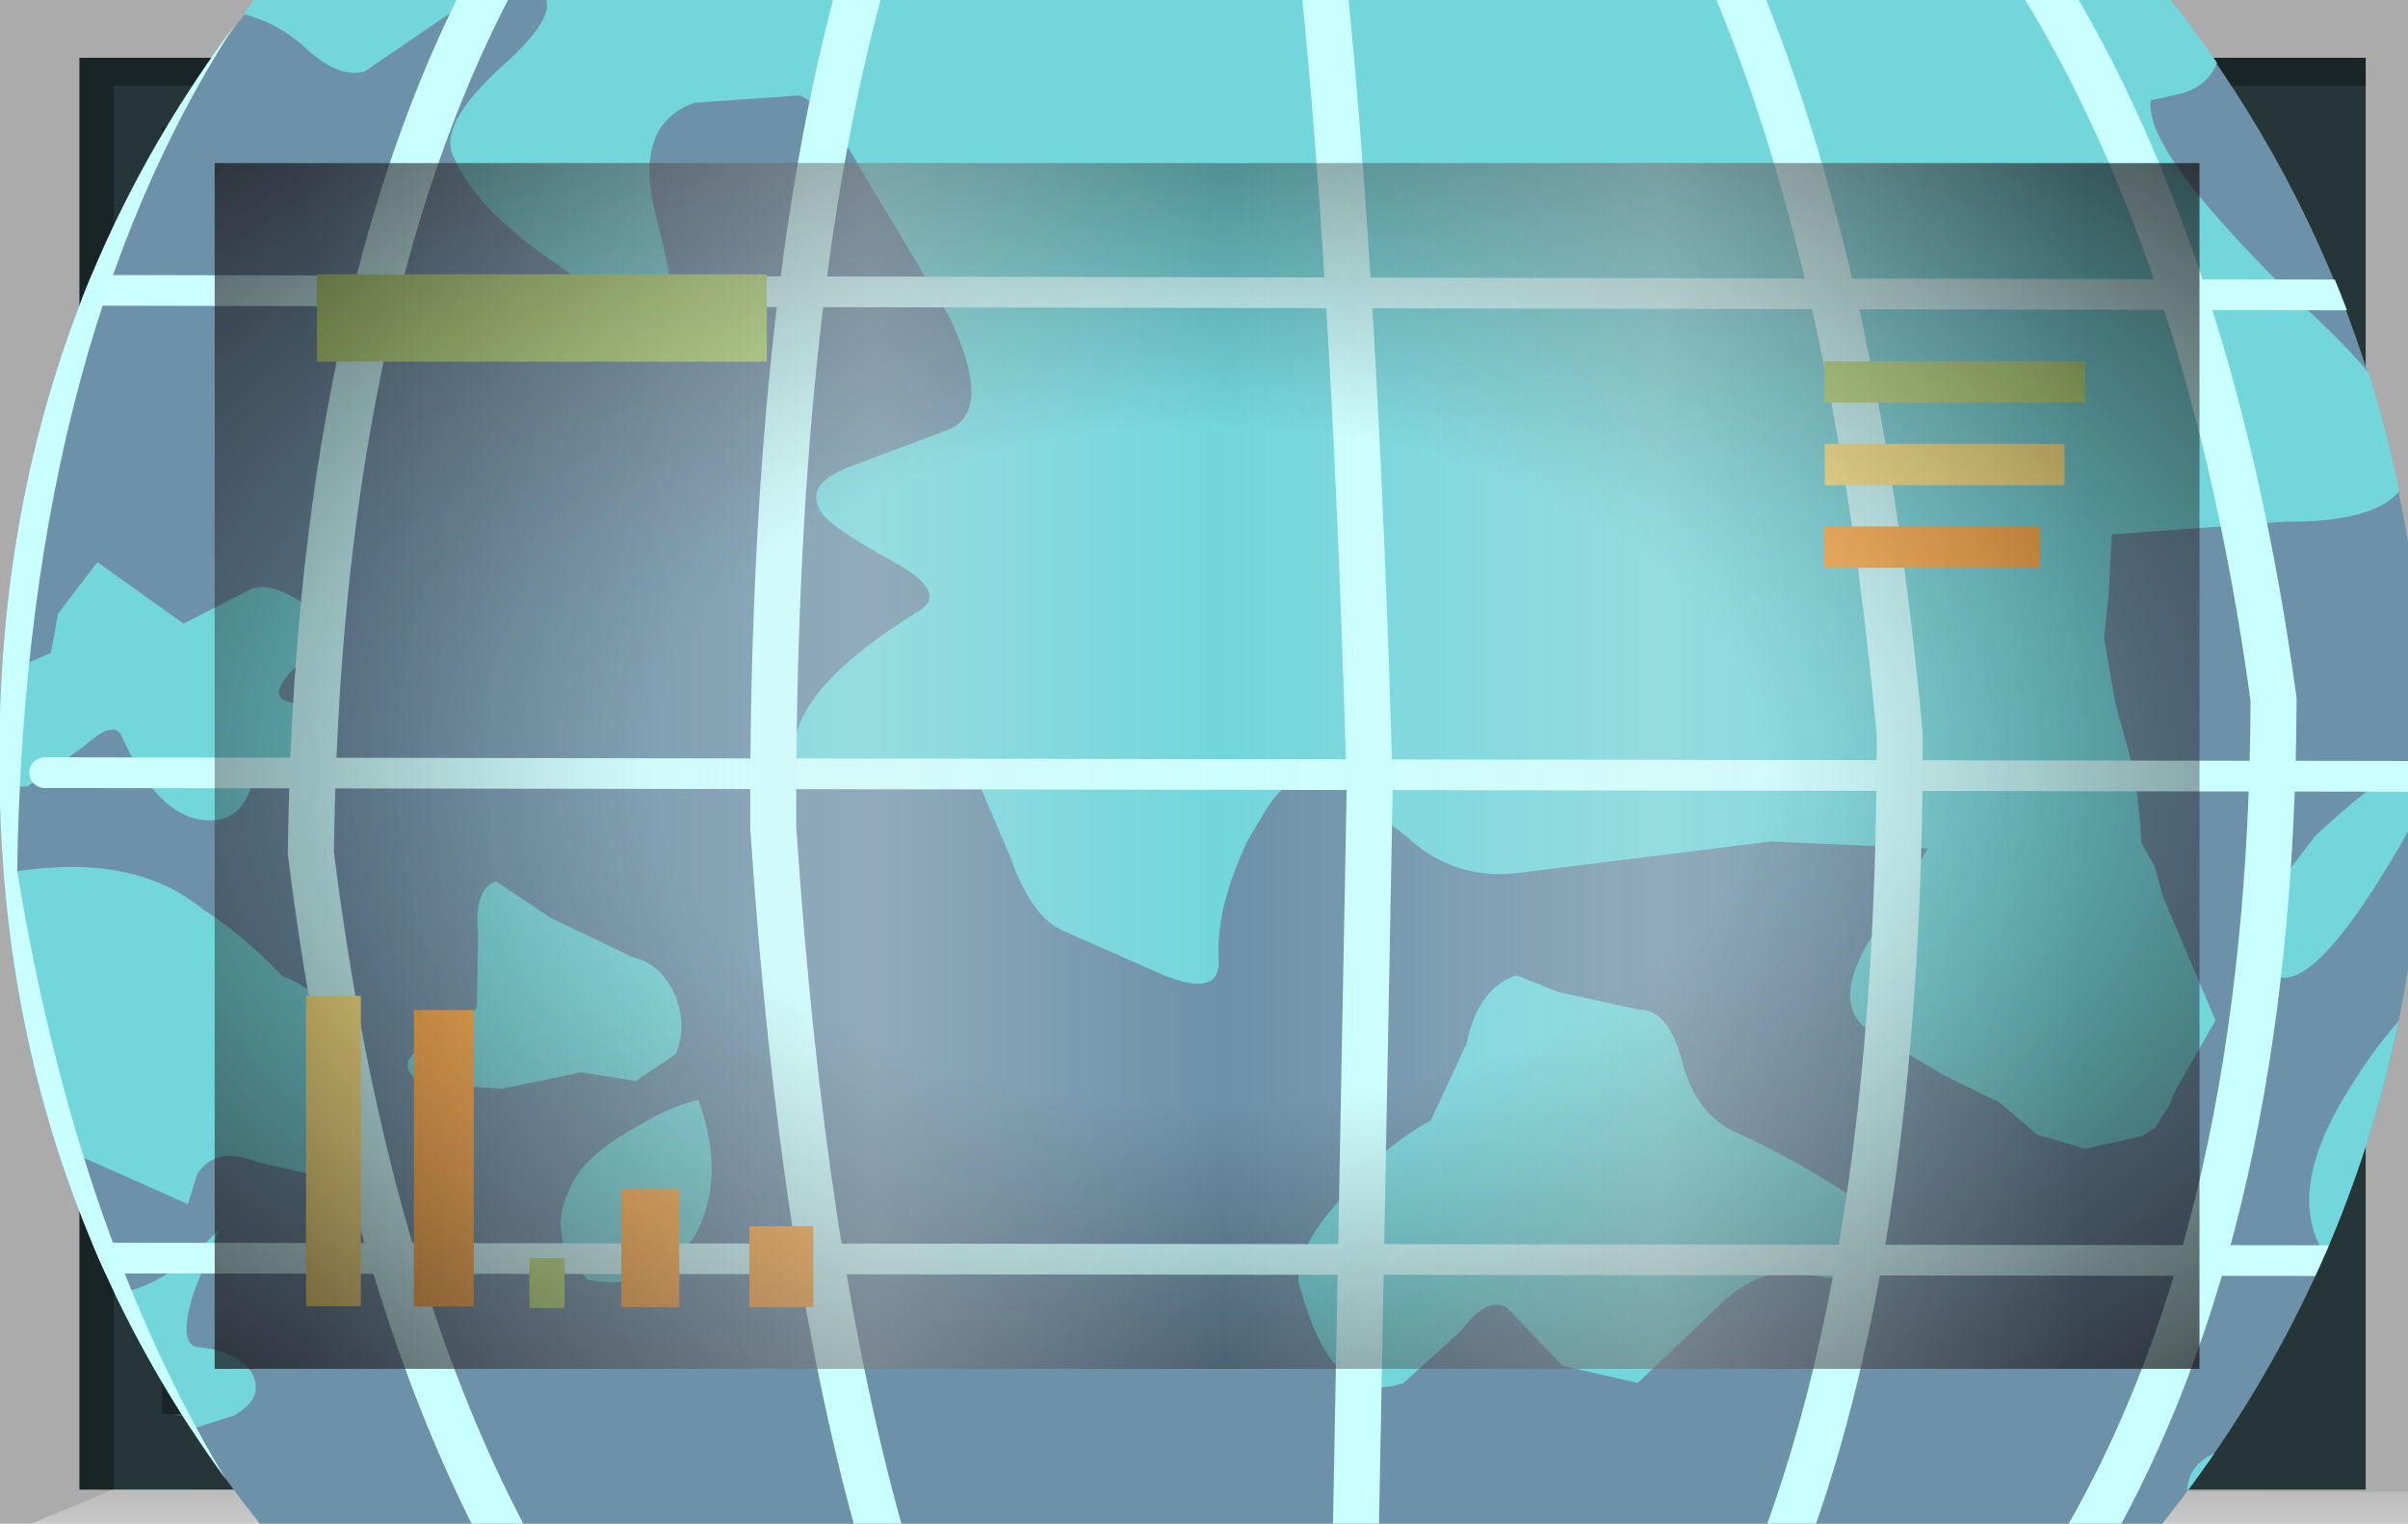 <?xml version="1.0" encoding="UTF-8" standalone="no"?>
<svg xmlns:xlink="http://www.w3.org/1999/xlink" height="73.8px" width="116.65px" xmlns="http://www.w3.org/2000/svg">
  <g transform="matrix(1.0, 0.0, 0.0, 1.0, 0.0, 0.0)">
    <use height="73.8" transform="matrix(1.0, 0.0, 0.0, 1.0, 0.0, 0.0)" width="116.65" xlink:href="#shape0"/>
    <clipPath id="clipPath0" transform="matrix(1.0, 0.0, 0.0, 1.0, 0.0, 0.0)">
      <use height="58.4" transform="matrix(1.0, 0.0, 0.0, 1.0, 10.4, 7.9)" width="96.15" xlink:href="#shape1"/>
    </clipPath>
    <g clip-path="url(#clipPath0)">
      <use height="29.45" transform="matrix(2.957, 0.308, -0.308, 2.957, 0.994, -13.064)" width="42.45" xlink:href="#shape2"/>
      <clipPath id="clipPath1" transform="">
        <use height="40.2" transform="matrix(2.957, 0.308, -0.308, 2.957, 6.382, -28.942)" width="39.55" xlink:href="#shape3"/>
      </clipPath>
    </g>
    <g clip-path="url(#clipPath1)">
      <use height="29.1" transform="matrix(2.957, 0.308, -0.308, 2.957, 0.738, -12.045)" width="42.5" xlink:href="#shape4"/>
    </g>
    <use height="2.0" transform="matrix(1.321, 0.0, 0.0, 2.115, 15.35, 13.285)" width="16.5" xlink:href="#shape5"/>
    <use height="2.0" transform="matrix(0.103, 0.0, 0.0, 1.206, 25.65, 60.944)" width="16.5" xlink:href="#shape5"/>
    <use height="2.0" transform="matrix(0.176, 0.0, 0.0, 7.182, 20.05, 48.918)" width="16.5" xlink:href="#shape6"/>
    <use height="2.0" transform="matrix(0.161, 0.0, 0.0, 7.517, 14.825, 48.233)" width="16.5" xlink:href="#shape7"/>
    <use height="2.0" transform="matrix(0.17, 0.0, 0.0, 2.861, 30.1, 57.589)" width="16.5" xlink:href="#shape6"/>
    <use height="2.0" transform="matrix(0.188, 0.0, 0.0, 1.959, 36.3, 59.391)" width="16.5" xlink:href="#shape6"/>
    <use height="2.0" transform="matrix(0.766, 0.0, 0.0, 1.0, 88.381, 17.5)" width="16.5" xlink:href="#shape5"/>
    <use height="2.0" transform="matrix(0.704, 0.0, 0.0, 1.0, 88.394, 21.5)" width="16.5" xlink:href="#shape7"/>
    <use height="2.0" transform="matrix(0.634, 0.0, 0.0, 1.0, 88.368, 25.5)" width="16.5" xlink:href="#shape6"/>
    <use height="58.4" transform="matrix(1.0, 0.0, 0.0, 1.0, 10.4, 7.9)" width="96.15" xlink:href="#shape8"/>
    <use height="0.0" id="price_tag_pt" transform="matrix(1.0, 0.0, 0.0, 1.0, 58.3, 83.45)" width="0.0" xlink:href="#sprite0"/>
  </g>
  <defs>
    <g id="shape0" transform="matrix(1.0, 0.0, 0.0, 1.0, 58.3, 36.9)">
      <path d="M58.35 -36.9 L58.35 36.9 -58.3 36.9 -58.3 -36.9 58.35 -36.9" fill="url(#gradient0)" fill-rule="evenodd" stroke="none"/>
      <path d="M-47.9 -29.0 L-47.9 29.4 48.25 29.4 48.25 -29.0 -47.9 -29.0 M-54.45 35.25 L-54.45 -34.1 56.3 -34.1 56.3 35.25 -54.45 35.25" fill="#253538" fill-rule="evenodd" stroke="none"/>
      <path d="M58.35 35.35 L58.35 36.9 -56.8 36.9 -52.8 35.25 58.35 35.35" fill="url(#gradient1)" fill-rule="evenodd" stroke="none"/>
      <path d="M-54.45 35.25 L-54.45 -34.1 56.3 -34.1 56.3 -32.75 -52.8 -32.75 -52.8 35.25 -54.45 35.25" fill="url(#gradient2)" fill-rule="evenodd" stroke="none"/>
      <path d="M-50.45 31.5 L48.25 31.5 48.7 32.6 -45.3 32.6 -50.45 31.5" fill="#385154" fill-rule="evenodd" stroke="none"/>
      <path d="M49.2 -30.75 L49.2 32.25 48.25 32.25 48.25 -30.75 49.2 -30.75" fill="#385154" fill-rule="evenodd" stroke="none"/>
      <path d="M-50.45 31.5 L-47.3 29.25 48.25 29.4 48.25 31.5 -50.45 31.5" fill="#1f2b2d" fill-rule="evenodd" stroke="none"/>
      <path d="M-47.9 -29.0 L-50.45 -30.75 48.25 -30.75 48.25 -29.0 -47.9 -29.0" fill="#111719" fill-rule="evenodd" stroke="none"/>
      <path d="M-47.9 -29.0 L-47.9 29.4 48.25 29.4 48.25 31.6 -50.45 31.6 -50.45 -30.75 48.25 -30.75 48.25 -29.0 -47.9 -29.0" fill="#1a2528" fill-rule="evenodd" stroke="none"/>
      <path d="M-47.9 -29.0 L48.25 -29.0 48.25 29.4 -47.9 29.4 -47.9 -29.0" fill="#6c91a8" fill-rule="evenodd" stroke="none"/>
    </g>
    <linearGradient gradientTransform="matrix(0.071, 0.0, 0.0, -0.071, 0.05, 0.0)" gradientUnits="userSpaceOnUse" id="gradient0" spreadMethod="pad" x1="-819.2" x2="819.2">
      <stop offset="0.086" stop-color="#000000" stop-opacity="0.329"/>
      <stop offset="0.227" stop-color="#000000" stop-opacity="0.329"/>
    </linearGradient>
    <linearGradient gradientTransform="matrix(0.0, -0.003, -0.003, 0.0, 0.75, 35.9)" gradientUnits="userSpaceOnUse" id="gradient1" spreadMethod="pad" x1="-819.2" x2="819.2">
      <stop offset="0.0" stop-color="#ffffff" stop-opacity="0.514"/>
      <stop offset="0.655" stop-color="#ffffff" stop-opacity="0.176"/>
    </linearGradient>
    <linearGradient gradientTransform="matrix(0.068, 0.0, 0.0, -0.068, 0.9, 0.6)" gradientUnits="userSpaceOnUse" id="gradient2" spreadMethod="pad" x1="-819.2" x2="819.2">
      <stop offset="0.086" stop-color="#000000" stop-opacity="0.329"/>
      <stop offset="0.227" stop-color="#000000" stop-opacity="0.329"/>
    </linearGradient>
    <g id="shape1" transform="matrix(1.0, 0.0, 0.0, 1.0, 47.9, 29.0)">
      <path d="M-47.9 -29.0 L48.25 -29.0 48.25 29.4 -47.9 29.4 -47.9 -29.0" fill="url(#gradient3)" fill-rule="evenodd" stroke="none"/>
    </g>
    <radialGradient cx="0" cy="0" gradientTransform="matrix(0.095, 0.0, 0.0, -0.058, 0.2, 0.2)" gradientUnits="userSpaceOnUse" id="gradient3" r="819.2" spreadMethod="pad">
      <stop offset="0.345" stop-color="#130c0e" stop-opacity="0.0"/>
      <stop offset="0.847" stop-color="#130c0e" stop-opacity="0.651"/>
      <stop offset="1.0" stop-color="#130c0e" stop-opacity="0.949"/>
    </radialGradient>
    <g id="shape2" transform="matrix(1.0, 0.0, 0.0, 1.0, 21.6, 15.8)">
      <path d="M18.25 -15.8 L20.85 9.5 -19.0 13.65 -21.6 -11.65 18.25 -15.8" fill="url(#gradient4)" fill-rule="evenodd" stroke="none"/>
    </g>
    <radialGradient cx="0" cy="0" gradientTransform="matrix(-0.041, 0.0, 0.0, -0.043, 0.0, 0.0)" gradientUnits="userSpaceOnUse" id="gradient4" r="819.2" spreadMethod="pad">
      <stop offset="0.0" stop-color="#caffff" stop-opacity="0.847"/>
      <stop offset="0.267" stop-color="#bef0f0" stop-opacity="0.4"/>
      <stop offset="0.592" stop-color="#b7e6e6" stop-opacity="0.094"/>
      <stop offset="1.0" stop-color="#b4e3e3" stop-opacity="0.0"/>
    </radialGradient>
    <g id="shape3" transform="matrix(1.0, 0.0, 0.0, 1.0, 20.35, 21.3)">
      <path d="M19.1 -3.3 Q19.95 5.0 14.85 11.45 9.75 17.95 1.6 18.8 -6.55 19.65 -12.95 14.45 -19.35 9.2 -20.2 0.95 -21.1 -7.35 -15.95 -13.8 -10.85 -20.3 -2.7 -21.15 5.45 -22.05 11.8 -16.8 18.2 -11.6 19.1 -3.3" fill="#6c91a8" fill-rule="evenodd" stroke="none"/>
    </g>
    <g id="shape4" transform="matrix(1.0, 0.0, 0.0, 1.0, 21.65, 15.45)">
      <path d="M19.1 -3.3 Q19.85 4.05 15.95 10.0 L-14.4 13.15 Q-19.45 8.2 -20.2 0.95 -21.0 -6.3 -17.15 -12.1 L13.45 -15.3 Q18.3 -10.45 19.1 -3.3" fill="#6c91a8" fill-rule="evenodd" stroke="none"/>
      <path d="M14.4 -15.4 L14.5 -15.1 Q14.85 -13.85 14.0 -13.55 L13.55 -13.4 Q13.5 -12.55 16.45 -10.25 L16.4 -10.3 Q18.3 -8.9 18.35 -8.05 18.5 -7.0 16.45 -6.8 L13.65 -6.3 13.7 -5.3 13.7 -5.25 13.7 -4.6 14.0 -3.55 14.35 -2.65 14.4 -2.6 14.6 -1.65 14.65 -1.35 14.9 -1.0 15.1 -0.5 16.15 1.4 15.6 2.65 15.55 2.85 15.35 3.25 15.15 3.4 14.25 3.7 13.45 3.55 12.8 3.1 11.85 2.75 10.55 2.15 Q9.9 1.8 10.4 0.7 L11.2 -0.9 8.65 -0.75 4.55 0.2 Q3.55 0.4 2.75 -0.2 L1.4 -1.05 Q0.8 -1.2 0.4 -0.4 L0.15 0.15 Q-0.25 1.3 -0.1 2.15 -0.05 2.7 -0.95 2.45 L-2.65 1.9 Q-3.2 1.75 -3.65 0.8 L-4.4 -0.55 Q-4.65 -0.75 -5.65 -0.15 L-7.1 -0.05 Q-8.0 -1.15 -5.55 -3.05 -5.1 -3.4 -6.05 -3.8 -7.25 -4.3 -7.35 -4.55 -7.6 -4.95 -6.85 -5.3 -6.45 -5.5 -5.35 -6.05 -4.7 -6.45 -5.55 -7.85 L-7.2 -10.05 Q-7.9 -11.05 -8.35 -11.2 L-10.05 -10.9 Q-11.0 -10.45 -10.5 -9.05 -9.95 -7.6 -10.15 -7.5 -10.6 -7.2 -12.0 -8.05 -13.4 -8.8 -13.85 -9.6 -14.2 -10.1 -13.2 -11.2 -12.3 -12.2 -12.75 -12.45 -13.35 -12.7 -14.15 -11.95 L-15.45 -10.85 Q-15.85 -10.7 -16.4 -11.1 -17.05 -11.6 -17.85 -11.6 -18.65 -11.55 -19.1 -10.5 -19.55 -9.3 -20.35 -8.95 -20.95 -8.65 -21.35 -8.95 L-21.65 -11.65 14.4 -15.4 M17.75 -13.55 L18.3 -14.75 18.65 -11.4 Q18.3 -11.65 18.05 -12.2 L17.75 -13.55 M19.1 -3.05 Q19.35 -2.9 18.85 -1.75 17.45 1.35 16.8 0.35 16.95 0.55 16.9 -0.85 L17.45 -1.75 Q18.75 -3.25 19.1 -3.05 M10.7 4.95 L10.9 5.65 Q10.9 6.35 10.0 6.2 9.2 6.1 8.55 6.9 L7.4 8.25 6.15 8.1 5.15 7.25 Q4.8 7.1 4.45 7.7 L3.6 8.65 Q2.5 9.15 1.8 7.35 1.5 6.85 2.25 5.8 2.8 4.9 3.6 4.35 L4.05 3.05 Q4.15 2.1 4.75 1.85 L5.45 2.05 6.8 2.2 Q7.25 2.15 7.55 2.9 7.85 3.75 8.5 4.0 9.7 4.4 10.7 4.95 M20.4 5.25 L20.25 5.35 Q19.35 6.0 18.5 5.2 17.45 4.25 18.45 2.25 19.15 0.8 19.9 0.35 L20.4 5.25 M20.35 7.7 L20.6 7.25 20.85 9.5 16.0 10.0 Q16.45 9.75 16.5 9.2 16.4 8.65 16.9 8.4 L17.5 8.15 17.8 8.1 17.75 8.05 Q18.7 7.5 20.35 7.7 M-15.85 8.15 L-16.15 9.2 Q-16.35 10.15 -15.95 10.1 -15.4 10.1 -15.1 10.4 -14.8 10.8 -15.3 11.15 L-16.9 11.85 Q-17.95 12.3 -17.95 12.65 -17.9 13.0 -18.6 13.6 L-19.0 13.65 -19.4 9.75 -19.4 9.7 Q-19.0 9.15 -18.25 9.35 -17.0 9.7 -15.85 8.15 M-20.15 2.9 L-19.75 2.7 Q-17.85 2.2 -16.65 3.0 -15.95 3.35 -15.25 3.95 -14.1 4.2 -13.85 6.25 -13.8 7.0 -14.1 7.15 L-15.35 7.0 Q-16.05 6.8 -16.3 7.3 L-16.4 7.8 -18.55 7.1 -19.6 7.8 -20.15 2.9 M-9.2 5.75 Q-8.75 5.4 -8.3 5.25 -7.7 6.5 -8.15 7.5 -8.65 8.45 -9.8 8.35 L-10.15 8.0 Q-10.45 7.5 -10.25 6.95 -10.1 6.35 -9.2 5.75 M-9.6 3.05 Q-9.15 3.1 -8.85 3.6 -8.6 4.1 -8.75 4.55 L-9.35 5.05 -10.25 5.0 -11.5 5.4 -12.8 5.45 Q-13.35 5.2 -12.8 4.8 -12.1 4.35 -12.05 4.1 L-12.15 2.95 Q-12.3 2.2 -11.95 2.05 L-11.0 2.55 -9.6 3.05 M-15.55 -1.1 Q-16.05 -0.5 -15.5 -0.5 -14.8 -0.5 -14.95 0.0 -15.1 0.6 -16.05 0.7 -16.1 1.55 -16.8 1.55 -17.55 1.55 -18.25 0.35 -18.4 0.05 -18.85 0.55 L-19.7 1.3 Q-20.05 1.4 -20.25 0.85 L-20.4 -0.1 -20.0 -0.65 -19.55 -0.9 -19.5 -1.55 -18.95 -2.45 -17.45 -1.6 -16.45 -2.25 Q-16.0 -2.55 -14.9 -1.7 L-15.55 -1.1" fill="#72d6db" fill-rule="evenodd" stroke="none"/>
      <path d="M-19.45 1.05 L19.55 -2.95 M-19.45 9.0 L20.35 4.9 M-19.45 -6.85 L18.75 -10.75" fill="none" stroke="#ccffff" stroke-linecap="round" stroke-linejoin="round" stroke-width="0.5"/>
      <path d="M-17.5 -12.45 L-17.7 -12.05 Q-20.9 -6.25 -20.1 2.75 -18.35 9.2 -15.0 13.2" fill="none" stroke="#caffff" stroke-linecap="round" stroke-linejoin="round" stroke-width="0.75"/>
      <path d="M-13.55 -12.5 Q-15.8 -6.85 -15.0 1.9 -13.45 8.6 -10.65 12.75" fill="none" stroke="#caffff" stroke-linecap="round" stroke-linejoin="round" stroke-width="0.75"/>
      <path d="M-7.5 -13.5 L-7.55 -13.1 Q-8.45 -7.7 -7.55 0.7 -6.35 7.7 -4.55 12.15" fill="none" stroke="#caffff" stroke-linecap="round" stroke-linejoin="round" stroke-width="0.75"/>
      <path d="M-0.05 -13.9 Q1.0 -8.85 2.05 -0.95 L3.1 11.35" fill="none" stroke="#caffff" stroke-linecap="round" stroke-linejoin="round" stroke-width="0.75"/>
      <path d="M6.4 -14.95 L6.6 -14.6 Q9.1 -10.05 10.55 -2.7 11.4 5.35 10.05 10.6" fill="none" stroke="#caffff" stroke-linecap="round" stroke-linejoin="round" stroke-width="0.75"/>
      <path d="M11.6 -15.1 Q14.85 -10.85 16.55 -3.9 17.4 4.55 14.9 10.1" fill="none" stroke="#caffff" stroke-linecap="round" stroke-linejoin="round" stroke-width="0.75"/>
    </g>
    <g id="shape5" transform="matrix(1.0, 0.0, 0.0, 1.0, 8.25, 1.0)">
      <path d="M-8.25 -1.0 L8.25 -1.0 8.25 1.0 -8.25 1.0 -8.25 -1.0" fill="#b9e07c" fill-rule="evenodd" stroke="none"/>
    </g>
    <g id="shape6" transform="matrix(1.0, 0.0, 0.0, 1.0, 8.25, 1.0)">
      <path d="M-8.25 -1.0 L8.25 -1.0 8.25 1.0 -8.25 1.0 -8.25 -1.0" fill="#ffac48" fill-rule="evenodd" stroke="none"/>
    </g>
    <g id="shape7" transform="matrix(1.0, 0.0, 0.0, 1.0, 8.25, 1.0)">
      <path d="M-8.25 -1.0 L8.25 -1.0 8.25 1.0 -8.25 1.0 -8.25 -1.0" fill="#ffe783" fill-rule="evenodd" stroke="none"/>
    </g>
    <g id="shape8" transform="matrix(1.0, 0.0, 0.0, 1.0, 47.9, 29.0)">
      <path d="M-47.9 -29.0 L48.25 -29.0 48.25 29.4 -47.9 29.4 -47.9 -29.0" fill="url(#gradient5)" fill-rule="evenodd" stroke="none"/>
      <path d="M-47.9 -29.0 L48.25 -29.0 48.25 29.4 -47.9 29.4 -47.9 -29.0" fill="url(#gradient6)" fill-rule="evenodd" stroke="none"/>
    </g>
    <radialGradient cx="0" cy="0" gradientTransform="matrix(0.095, 0.0, 0.0, -0.058, 0.2, 0.2)" gradientUnits="userSpaceOnUse" id="gradient5" r="819.2" spreadMethod="pad">
      <stop offset="0.345" stop-color="#130c0e" stop-opacity="0.0"/>
      <stop offset="0.847" stop-color="#130c0e" stop-opacity="0.651"/>
      <stop offset="1.0" stop-color="#130c0e" stop-opacity="0.949"/>
    </radialGradient>
    <linearGradient gradientTransform="matrix(0.055, 0.0, 0.0, -0.055, 1.5, 0.2)" gradientUnits="userSpaceOnUse" id="gradient6" spreadMethod="pad" x1="-819.2" x2="819.2">
      <stop offset="0.0" stop-color="#e1e1e1" stop-opacity="0.0"/>
      <stop offset="0.306" stop-color="#ededed" stop-opacity="0.286"/>
      <stop offset="0.494" stop-color="#eaeaea" stop-opacity="0.0"/>
      <stop offset="0.729" stop-color="#ededed" stop-opacity="0.278"/>
      <stop offset="0.957" stop-color="#e1e1e1" stop-opacity="0.0"/>
    </linearGradient>
  </defs>
</svg>
